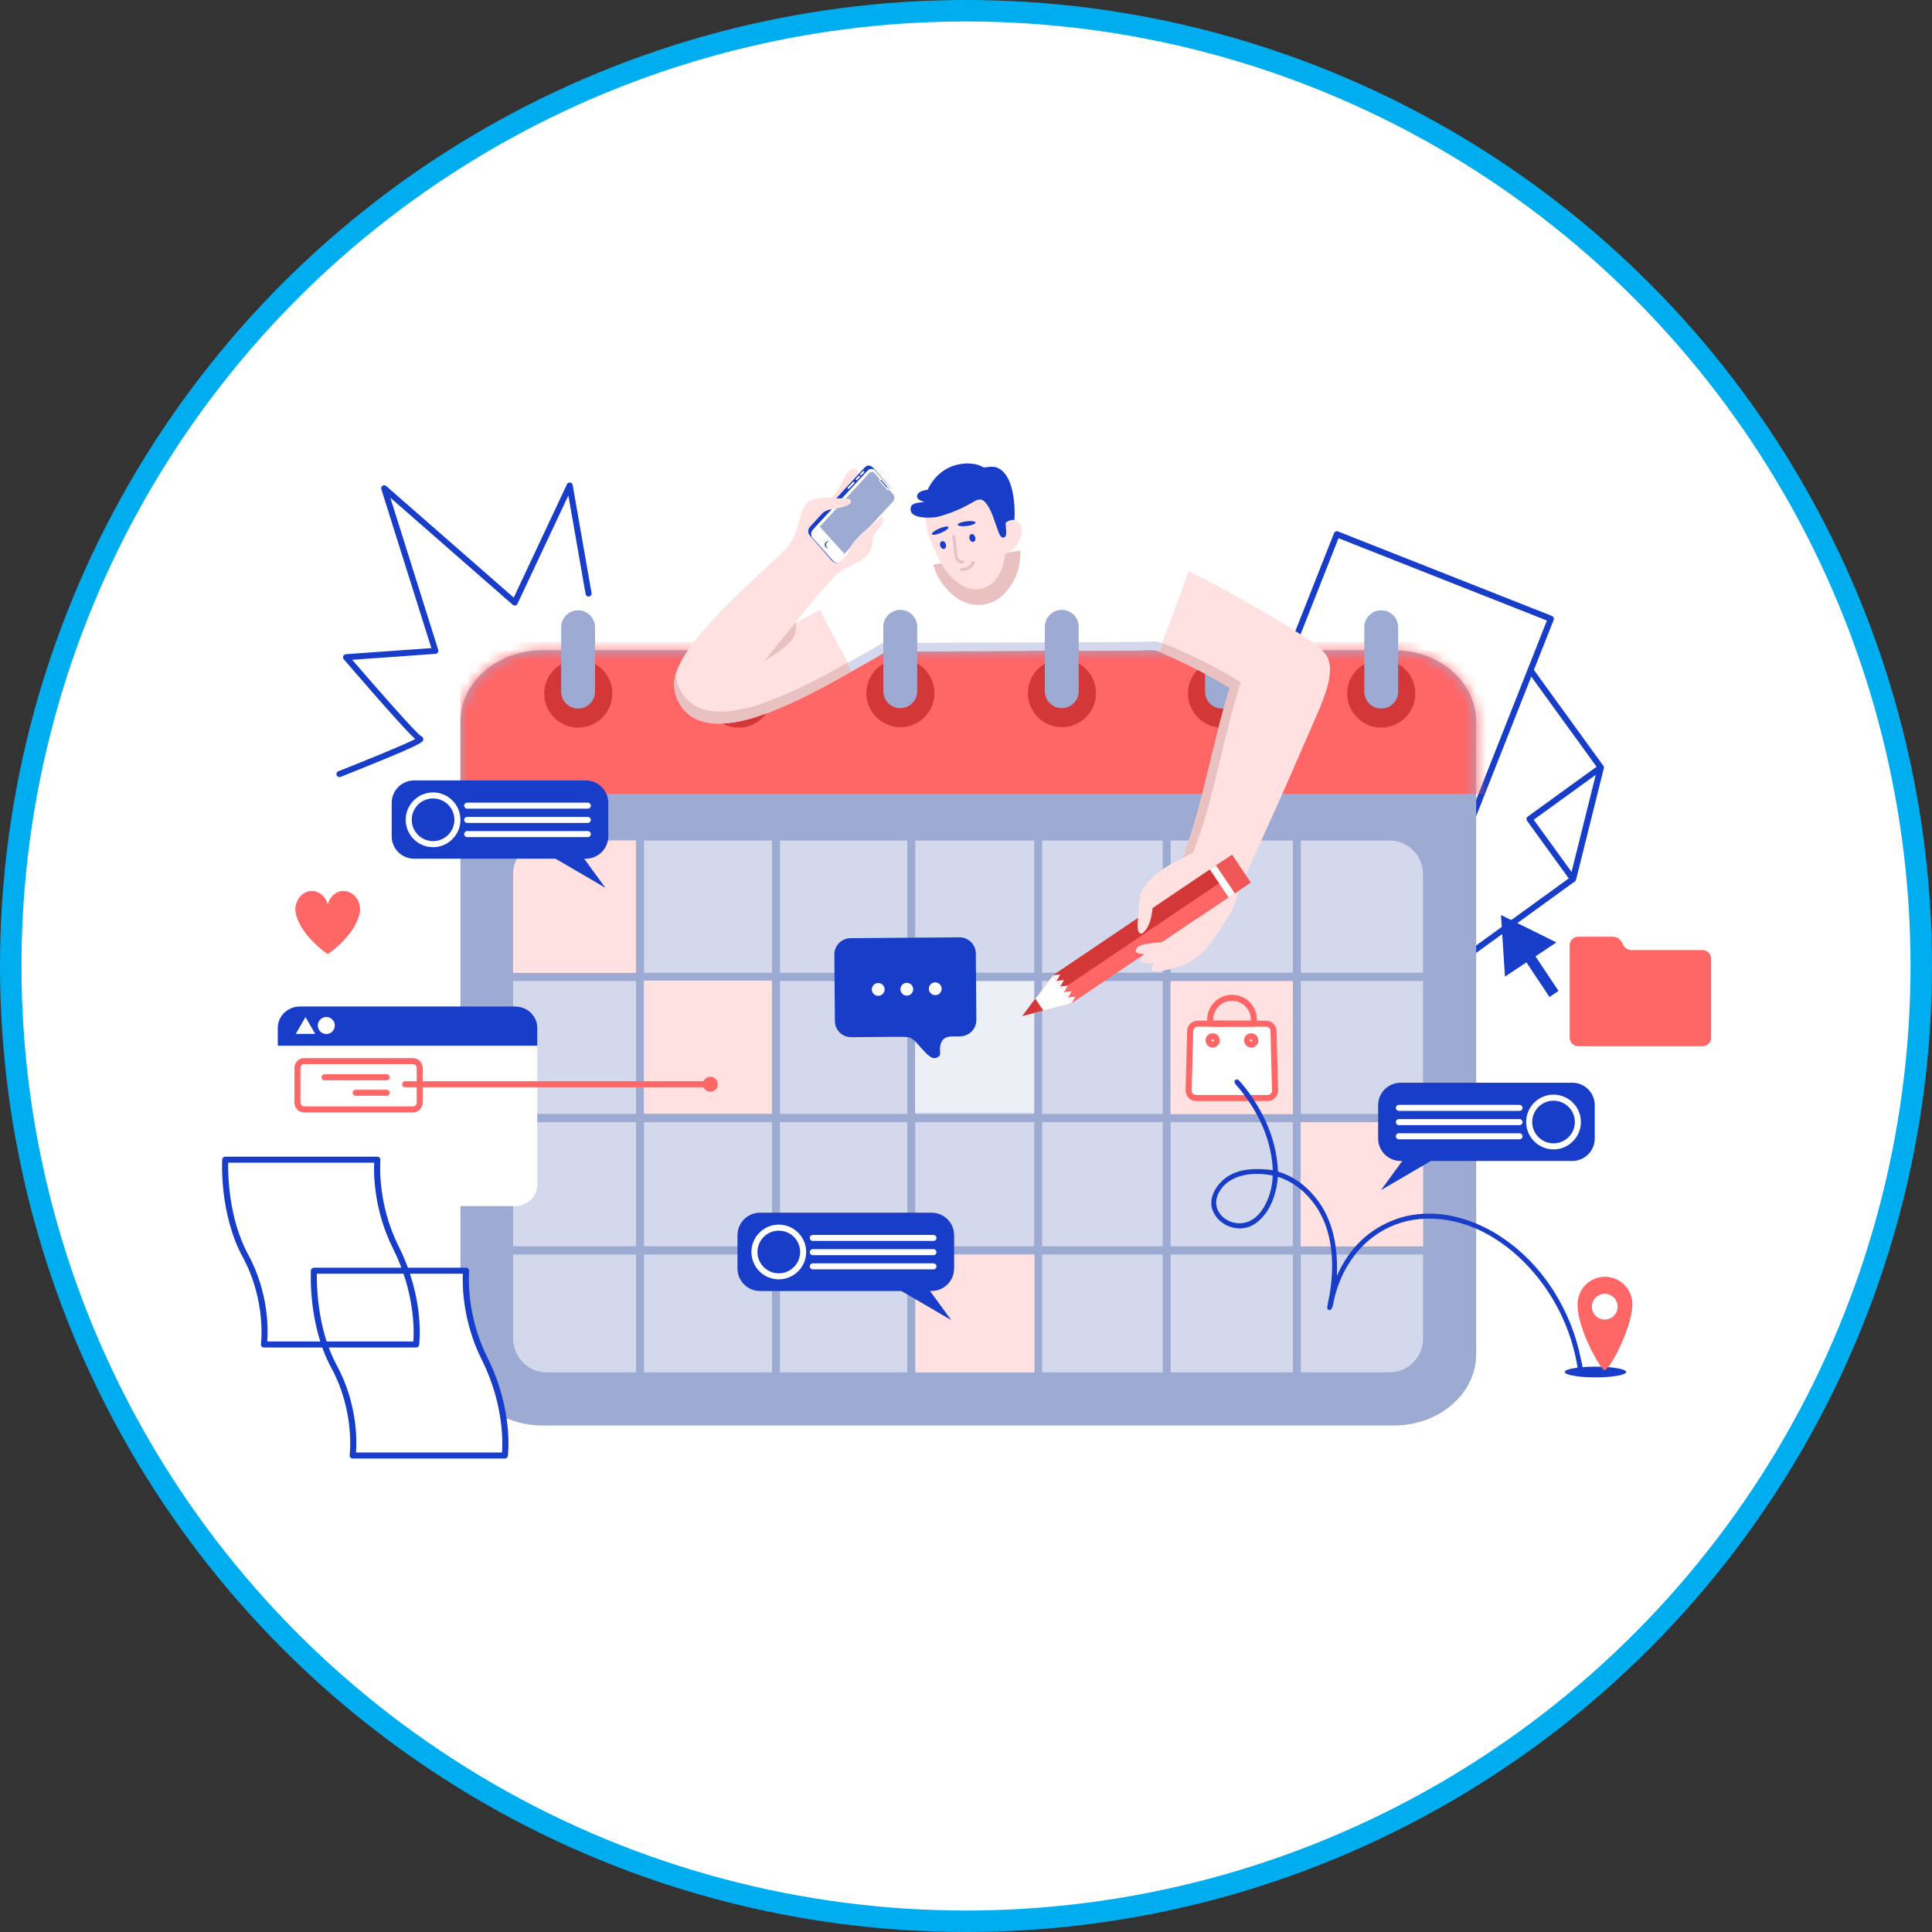 <svg width="180" height="180" viewBox="0 0 180 180" fill="none" xmlns="http://www.w3.org/2000/svg">
<rect x="0" y="0" width="180" height="180" fill="#333333" stroke="none"/>
<g id="Group 48096529">
<circle id="Ellipse 1612" cx="90" cy="90" r="89" fill="white" stroke="#00AEEF" stroke-width="2"/>
<g id="Group 48096528">
<g id="Group">
<g id="Group_2">
<g id="Group_3">
<g id="Group_4">
<g id="Group_5">
<path id="Vector" d="M149.146 71.508L141.054 60.336L119.453 75.983L131.587 92.737L146.559 81.894L149.146 71.508Z" fill="white"/>
<path id="Vector_2" d="M131.59 93.018C131.503 93.018 131.416 92.977 131.362 92.902L119.225 76.147C119.182 76.085 119.164 76.01 119.175 75.937C119.187 75.864 119.228 75.798 119.287 75.755L140.888 60.108C140.949 60.065 141.025 60.047 141.098 60.058C141.17 60.069 141.237 60.11 141.282 60.17L149.375 71.342C149.422 71.41 149.441 71.495 149.42 71.574L146.833 81.96C146.817 82.024 146.778 82.081 146.726 82.119L131.756 92.963C131.706 93 131.649 93.016 131.592 93.016L131.59 93.018ZM119.848 76.044L131.653 92.343L146.313 81.725L148.843 71.567L140.993 60.728L119.848 76.044Z" fill="#173DC9"/>
</g>
<g id="Group_6">
<path id="Vector_3" d="M142.5 76.311L146.544 81.893L149.131 71.508L142.5 76.311Z" fill="white"/>
<path id="Vector_4" d="M146.544 82.173C146.455 82.173 146.371 82.13 146.316 82.057L142.272 76.474C142.229 76.413 142.211 76.338 142.222 76.265C142.233 76.192 142.274 76.126 142.334 76.082L148.965 71.279C149.061 71.211 149.191 71.209 149.286 71.275C149.384 71.341 149.43 71.462 149.403 71.576L146.815 81.961C146.788 82.068 146.704 82.148 146.597 82.169C146.578 82.173 146.56 82.173 146.544 82.173ZM142.895 76.372L146.419 81.236L148.673 72.187L142.895 76.372Z" fill="#173DC9"/>
</g>
</g>
<g id="Group_7">
<g id="Group_8">
<path id="Vector_5" d="M118.889 83.552L132.185 88.804L144.49 57.649L124.549 49.773L116.023 71.365L118.889 83.552Z" fill="white"/>
<path id="Vector_6" d="M132.185 89.089C132.151 89.089 132.115 89.082 132.083 89.068L118.786 83.816C118.7 83.782 118.636 83.709 118.615 83.618L115.75 71.431C115.736 71.377 115.741 71.317 115.761 71.263L124.289 49.671C124.317 49.602 124.371 49.545 124.44 49.516C124.508 49.486 124.585 49.484 124.654 49.511L144.593 57.387C144.661 57.414 144.718 57.469 144.748 57.538C144.778 57.606 144.78 57.684 144.753 57.752L132.448 88.906C132.42 88.975 132.366 89.032 132.297 89.061C132.261 89.077 132.224 89.084 132.185 89.084V89.089ZM119.128 83.349L132.026 88.444L144.123 57.813L124.706 50.145L116.315 71.393L119.128 83.351V83.349Z" fill="#173DC9"/>
</g>
<g id="Group_9">
<path id="Vector_7" d="M122.66 73.999L116.016 71.375L118.883 83.561L122.66 73.999Z" fill="white"/>
<path id="Vector_8" d="M118.888 83.843C118.888 83.843 118.874 83.843 118.868 83.843C118.744 83.834 118.642 83.747 118.615 83.626L115.749 71.44C115.726 71.337 115.761 71.23 115.838 71.162C115.918 71.093 116.027 71.075 116.125 71.114L122.768 73.737C122.836 73.765 122.893 73.82 122.923 73.888C122.952 73.956 122.955 74.034 122.927 74.102L119.15 83.665C119.107 83.772 119.004 83.843 118.888 83.843ZM116.419 71.834L118.956 82.623L122.301 74.157L116.419 71.834Z" fill="#173DC9"/>
</g>
</g>
</g>
<g id="Group_10">
<path id="Vector_9" d="M158.625 88.516H151.984C151.807 88.504 151.458 88.436 151.25 88.071C151.031 87.688 150.881 87.273 150.229 87.273H147.04C146.6 87.273 146.242 87.631 146.242 88.071V96.677C146.242 97.117 146.6 97.474 147.04 97.474H158.625C159.065 97.474 159.422 97.117 159.422 96.677V89.314C159.422 88.874 159.065 88.516 158.625 88.516Z" fill="#FF6666"/>
<path id="Vector_10" d="M145.205 92.323L143.056 89.1L145.002 87.801L142.424 86.524L139.844 85.25L140.028 88.122L140.215 90.992L142.212 89.661L144.362 92.884L145.205 92.323Z" fill="#173DC9"/>
</g>
</g>
<path id="Vector_11" d="M31.626 72.399C31.514 72.399 31.407 72.331 31.363 72.221C31.306 72.078 31.377 71.913 31.523 71.856C33.907 70.919 37.644 69.401 38.681 68.856C38.273 68.483 37.381 67.553 35.291 65.177C33.645 63.31 32.041 61.434 32.025 61.416C31.956 61.336 31.938 61.222 31.979 61.124C32.02 61.026 32.113 60.96 32.218 60.951L40.188 60.381L35.528 45.58C35.489 45.459 35.537 45.329 35.642 45.261C35.747 45.193 35.886 45.202 35.982 45.284L47.863 55.676L52.823 45.115C52.876 45.003 52.992 44.94 53.115 44.956C53.236 44.971 53.334 45.065 53.354 45.186L55.114 55.25C55.141 55.403 55.039 55.549 54.886 55.576C54.733 55.603 54.587 55.501 54.56 55.348L52.953 46.161L48.212 56.255C48.173 56.335 48.1 56.392 48.016 56.41C47.929 56.428 47.84 56.406 47.772 56.346L36.367 46.369L40.83 60.552C40.855 60.634 40.844 60.723 40.794 60.794C40.746 60.864 40.666 60.91 40.582 60.917L32.816 61.471C35.198 64.243 38.756 68.293 39.23 68.583C39.349 68.624 39.426 68.727 39.433 68.85C39.447 69.112 39.453 69.23 35.503 70.86C33.638 71.628 31.749 72.372 31.73 72.378C31.696 72.392 31.662 72.399 31.628 72.399H31.626Z" fill="#173DC9"/>
</g>
<g id="Group_11">
<g id="Group_12">
<g id="Group_13">
<path id="Vector_12" d="M129.877 132.81H50.555C46.327 132.81 42.898 129.833 42.898 126.16V67.228C42.898 63.555 46.327 60.578 50.555 60.578H129.877C134.105 60.578 137.533 63.555 137.533 67.228V126.16C137.533 129.833 134.105 132.81 129.877 132.81Z" fill="#9DAAD1"/>
<g id="Group_14">
<g id="Clip path group">
<mask id="mask0_3631_21509" style="mask-type:luminance" maskUnits="userSpaceOnUse" x="42" y="60" width="96" height="73">
<g id="clippath">
<path id="Vector_13" d="M129.869 132.825H50.548C46.319 132.825 42.891 129.848 42.891 126.176V67.243C42.891 63.571 46.319 60.594 50.548 60.594H129.869C134.097 60.594 137.526 63.571 137.526 67.243V126.176C137.526 129.848 134.097 132.825 129.869 132.825Z" fill="white"/>
</g>
</mask>
<g mask="url(#mask0_3631_21509)">
<g id="Group_15">
<path id="Vector_14" d="M138.643 59.812H42.891V73.955H138.643V59.812Z" fill="#FF6666"/>
</g>
</g>
</g>
<g id="Group_16">
<g id="Group_17">
<path id="Vector_15" d="M71.987 64.618C71.987 66.369 70.567 67.789 68.814 67.789C67.061 67.789 65.641 66.369 65.641 64.618C65.641 62.868 67.061 61.445 68.814 61.445C70.567 61.445 71.987 62.865 71.987 64.618Z" fill="#D33737"/>
<path id="Vector_16" d="M68.812 66.016C67.943 66.016 67.234 65.305 67.234 64.437V58.437C67.234 57.568 67.946 56.859 68.812 56.859C69.678 56.859 70.391 57.571 70.391 58.437V64.437C70.391 65.305 69.68 66.016 68.812 66.016Z" fill="#9DAAD1"/>
</g>
<g id="Group_18">
<path id="Vector_17" d="M117.026 64.618C117.026 66.369 115.606 67.789 113.853 67.789C112.1 67.789 110.68 66.369 110.68 64.618C110.68 62.868 112.1 61.445 113.853 61.445C115.606 61.445 117.026 62.865 117.026 64.618Z" fill="#D33737"/>
<path id="Vector_18" d="M113.851 66.016C112.982 66.016 112.273 65.305 112.273 64.437V58.437C112.273 57.568 112.985 56.859 113.851 56.859C114.717 56.859 115.428 57.571 115.428 58.437V64.437C115.428 65.305 114.719 66.016 113.851 66.016Z" fill="#9DAAD1"/>
</g>
<g id="Group_19">
<path id="Vector_19" d="M131.862 64.618C131.862 66.369 130.442 67.789 128.689 67.789C126.936 67.789 125.516 66.369 125.516 64.618C125.516 62.868 126.936 61.445 128.689 61.445C130.442 61.445 131.862 62.865 131.862 64.618Z" fill="#D33737"/>
<path id="Vector_20" d="M128.687 66.016C127.818 66.016 127.109 65.305 127.109 64.437V58.437C127.109 57.568 127.818 56.859 128.687 56.859C129.555 56.859 130.264 57.571 130.264 58.437V64.437C130.264 65.305 129.555 66.016 128.687 66.016Z" fill="#9DAAD1"/>
</g>
<g id="Group_20">
<path id="Vector_21" d="M57.047 64.618C57.047 66.369 55.627 67.789 53.876 67.789C52.126 67.789 50.703 66.369 50.703 64.618C50.703 62.868 52.123 61.445 53.876 61.445C55.629 61.445 57.047 62.865 57.047 64.618Z" fill="#D33737"/>
<path id="Vector_22" d="M53.861 66.016C52.992 66.016 52.281 65.305 52.281 64.437V58.437C52.281 57.568 52.992 56.859 53.861 56.859C54.73 56.859 55.438 57.571 55.438 58.437V64.437C55.438 65.305 54.727 66.016 53.861 66.016Z" fill="#9DAAD1"/>
</g>
</g>
</g>
<g id="Group_21">
<g id="Group_22">
<path id="Vector_23" d="M50.944 78.305H129.444C131.177 78.305 132.581 79.711 132.581 81.441V124.723C132.581 126.455 131.174 127.86 129.444 127.86H50.944C49.211 127.86 47.805 126.453 47.805 124.721V81.444C47.805 79.711 49.211 78.305 50.944 78.305Z" fill="#D3D8ED"/>
<g id="Group_23">
<path id="Vector_24" d="M59.999 77.875H59.258V129.411H59.999V77.875Z" fill="#9DAAD1"/>
<path id="Vector_25" d="M85.272 77.875H84.531V129.411H85.272V77.875Z" fill="#9DAAD1"/>
<path id="Vector_26" d="M97.092 77.875H96.352V129.411H97.092V77.875Z" fill="#9DAAD1"/>
<path id="Vector_27" d="M109.069 77.875H108.328V129.411H109.069V77.875Z" fill="#9DAAD1"/>
<path id="Vector_28" d="M121.194 77.875H120.453V129.411H121.194V77.875Z" fill="#9DAAD1"/>
<path id="Vector_29" d="M72.663 77.875H71.922V129.411H72.663V77.875Z" fill="#9DAAD1"/>
</g>
<g id="Group_24">
<path id="Vector_30" d="M133.887 77.43H47.805V78.203H133.887V77.43Z" fill="#9DAAD1"/>
<path id="Vector_31" d="M133.887 103.781H47.805V104.554H133.887V103.781Z" fill="#9DAAD1"/>
<path id="Vector_32" d="M133.887 116.109H47.805V116.882H133.887V116.109Z" fill="#9DAAD1"/>
<path id="Vector_33" d="M133.887 128.602H47.805V129.374H133.887V128.602Z" fill="#9DAAD1"/>
<path id="Vector_34" d="M133.887 90.625H47.805V91.398H133.887V90.625Z" fill="#9DAAD1"/>
</g>
</g>
<g id="Group_25">
<path id="Vector_35" d="M59.248 78.312H50.941C49.209 78.312 47.805 79.717 47.805 81.449V90.64H59.25V78.312H59.248Z" fill="#FFE1E1"/>
<path id="Vector_36" d="M120.449 91.422H109.062V103.795H120.449V91.422Z" fill="#FFE1E1"/>
<path id="Vector_37" d="M71.912 91.359H59.992V103.733H71.912V91.359Z" fill="#FFE1E1"/>
<path id="Vector_38" d="M96.38 116.883H85.297V127.863H96.38V116.883Z" fill="#FFE1E1"/>
<path id="Vector_39" d="M132.574 104.562H121.188V116.12H132.574V104.562Z" fill="#FFE1E1"/>
<path id="Vector_40" d="M96.349 91.422H85.266V103.663H96.349V91.422Z" fill="#EDEFF7"/>
</g>
</g>
</g>
<g id="Group_26">
<g id="Group_27">
<g id="Group_28">
<g id="Group_29">
<path id="Vector_41" d="M107.594 51.896C105.522 51.159 103.172 50.555 100.4 50.713C97.869 50.856 95.378 51.23 92.971 51.693C91.783 51.921 90.575 52.153 89.358 52.301C88.12 52.452 86.868 52.575 85.676 52.842C83.415 53.348 81.477 54.262 79.597 55.206C78.521 55.746 77.456 56.282 76.398 56.826L79.353 62.537C80.198 62.058 80.882 61.675 81.726 61.185C82.027 61.009 82.375 60.74 82.638 60.679C82.797 60.64 83.061 60.679 83.278 60.679C86.406 60.679 89.162 60.645 91.956 60.645C95.371 60.645 98.068 60.61 101.446 60.61C102.798 60.61 104.373 60.576 106.005 60.576C106.573 60.576 107.177 60.501 107.626 60.576C107.744 60.597 107.879 60.647 108.018 60.706L110.749 53.222C109.741 52.739 108.711 52.295 107.592 51.898L107.594 51.896Z" fill="white"/>
<path id="Vector_42" d="M108.266 59.931C108.123 59.869 107.986 59.819 107.865 59.801C107.405 59.726 106.789 59.801 106.208 59.801C104.539 59.801 102.93 59.835 101.546 59.835C98.091 59.835 95.335 59.869 91.842 59.869C88.984 59.869 86.166 59.903 82.968 59.903C82.747 59.903 82.476 59.865 82.312 59.903C82.043 59.967 81.687 60.236 81.379 60.41C80.518 60.9 79.816 61.282 78.951 61.761L78.922 61.706L79.35 62.536C80.196 62.058 80.88 61.675 81.723 61.184C82.024 61.009 82.373 60.74 82.635 60.678C82.795 60.64 83.059 60.678 83.276 60.678C86.403 60.678 89.159 60.644 91.954 60.644C95.369 60.644 98.065 60.61 101.444 60.61C102.795 60.61 104.371 60.576 106.003 60.576C106.57 60.576 107.174 60.501 107.624 60.576C107.742 60.596 107.877 60.647 108.016 60.706L109.924 55.477L108.262 59.931H108.266Z" fill="#D3D8ED"/>
</g>
<g id="Group_30">
<path id="Vector_43" fill-rule="evenodd" clip-rule="evenodd" d="M95.041 51.29C95.071 51.284 95.073 51.304 95.075 51.325C95.087 52.797 94.681 53.869 94.029 54.769C93.427 55.599 92.502 56.355 91.159 56.355C89.96 56.355 89.087 55.77 88.424 55.106C87.733 54.416 87.236 53.609 86.938 52.608C89.593 52.122 92.358 51.746 95.043 51.29H95.041Z" fill="#EAC1C1"/>
<path id="Vector_44" fill-rule="evenodd" clip-rule="evenodd" d="M94.262 48.421C94.793 48.398 95.115 48.763 95.174 49.233C95.311 50.297 94.431 51.423 93.654 51.596C93.512 52.791 93.173 53.689 92.505 54.298C92.051 54.713 91.224 55.045 90.378 54.838C89.573 54.642 88.823 54.015 88.283 53.352C87.768 52.718 87.36 51.893 87 51.088C86.635 50.274 86.3 49.299 86.188 48.319C86.07 47.272 86.149 46.171 86.694 45.414C87.057 44.908 87.663 44.416 88.215 44.097C88.8 43.757 89.626 43.436 90.51 43.388C91.707 43.322 92.648 43.908 93.314 44.637C94.171 45.578 94.57 46.882 94.26 48.419L94.262 48.421Z" fill="#FFE1E1"/>
<path id="Vector_45" fill-rule="evenodd" clip-rule="evenodd" d="M94.514 48.446C94.156 48.4 93.858 48.549 93.689 48.729C93.694 49.178 93.901 50.017 93.52 50.081C93.16 50.14 93.039 49.552 92.912 49.237C92.609 48.48 92.501 47.883 92.068 47.176C91.911 46.921 91.66 46.538 91.291 46.536C90.981 46.533 90.507 46.869 90.245 47.008C89.508 47.397 89.094 47.593 88.125 47.926C87.502 48.141 87.001 48.261 86.18 48.218C85.141 48.163 84.794 47.821 84.84 47.345C84.888 46.841 85.574 46.834 86.144 46.764C85.768 46.679 85.344 46.483 85.46 46.123C85.562 45.8 86.021 45.69 86.429 45.624C87.01 44.395 88.129 43.326 89.839 43.192C90.5 43.139 91.2 43.258 91.662 43.563C92.096 43.486 92.542 43.44 92.877 43.563C94.241 44.062 94.617 46.474 94.514 48.448V48.446Z" fill="#173DC9"/>
<g id="Group_31">
<g id="Group_32">
<path id="Vector_46" fill-rule="evenodd" clip-rule="evenodd" d="M86.825 49.768C86.873 49.88 87.256 49.823 87.68 49.641C88.106 49.461 88.411 49.224 88.366 49.112C88.318 49 87.935 49.057 87.511 49.239C87.085 49.42 86.779 49.657 86.825 49.768Z" fill="#173DC9"/>
<path id="Vector_47" fill-rule="evenodd" clip-rule="evenodd" d="M87.599 50.857C87.658 51.056 87.823 51.181 87.966 51.14C88.112 51.097 88.183 50.903 88.123 50.705C88.066 50.506 87.9 50.381 87.756 50.422C87.611 50.465 87.54 50.659 87.599 50.857Z" fill="#173DC9"/>
</g>
<g id="Group_33">
<path id="Vector_48" fill-rule="evenodd" clip-rule="evenodd" d="M89.227 48.889C89.243 49.008 89.626 49.06 90.084 49.003C90.542 48.946 90.902 48.803 90.888 48.684C90.875 48.565 90.489 48.513 90.031 48.57C89.573 48.627 89.213 48.771 89.229 48.889" fill="#173DC9"/>
<path id="Vector_49" fill-rule="evenodd" clip-rule="evenodd" d="M90.332 50.201C90.389 50.399 90.556 50.527 90.699 50.484C90.845 50.44 90.913 50.247 90.856 50.048C90.797 49.85 90.633 49.725 90.49 49.766C90.346 49.809 90.275 50.003 90.332 50.201Z" fill="#173DC9"/>
</g>
<g id="Group_34">
<path id="Vector_50" d="M89.75 52.476C89.75 52.476 89.734 52.481 89.725 52.481C89.504 52.504 89.335 52.463 89.203 52.353C88.939 52.135 88.905 51.699 88.861 51.15C88.834 50.799 88.802 50.402 88.706 49.998C88.69 49.923 88.736 49.848 88.809 49.832C88.884 49.814 88.959 49.859 88.975 49.935C89.076 50.359 89.108 50.767 89.137 51.127C89.174 51.592 89.206 51.995 89.379 52.139C89.449 52.198 89.554 52.219 89.696 52.205C89.771 52.198 89.839 52.253 89.848 52.328C89.855 52.397 89.812 52.458 89.75 52.476Z" fill="#EAC1C1"/>
<path id="Vector_51" d="M90.064 53.136C89.932 53.175 89.777 53.2 89.594 53.203C89.517 53.203 89.453 53.143 89.453 53.066C89.453 52.988 89.515 52.925 89.59 52.925C90.404 52.908 90.52 52.398 90.525 52.377C90.54 52.302 90.613 52.254 90.686 52.268C90.762 52.284 90.809 52.355 90.796 52.43C90.791 52.455 90.689 52.952 90.064 53.134" fill="#EAC1C1"/>
</g>
</g>
</g>
</g>
<g id="Group_35">
<g id="Group_36">
<path id="Vector_52" fill-rule="evenodd" clip-rule="evenodd" d="M77.385 46.639C77.444 46.366 77.686 46.17 77.857 45.93C78.165 45.502 78.422 44.987 78.7 44.478C78.874 44.161 79.118 43.699 79.478 43.667C80.166 43.608 79.993 44.519 79.815 45.019C79.635 45.527 79.382 45.98 79.072 46.437C78.938 46.633 78.716 46.97 78.566 47.011C78.183 47.111 77.57 46.817 77.383 46.639H77.385Z" fill="#FFE1E1"/>
<path id="Vector_53" d="M74.036 58.081C75.046 56.855 76.017 55.526 77.143 54.4C77.537 54.005 77.865 53.527 78.291 53.251C79.215 52.656 80.437 52.348 80.993 51.427C81.291 50.93 81.253 50.529 81.399 49.941C81.549 49.339 82.463 48.879 82.142 48.083C81.955 48.065 81.848 48.238 81.736 48.355C80.945 49.171 80.247 50.048 79.472 50.853C78.599 50.128 77.619 49.51 76.737 48.792C76.842 48.459 76.833 48.01 76.974 47.712C77.311 47.518 77.779 47.425 78.223 47.306C78.636 47.197 79.213 47.108 79.304 46.697C79.119 46.476 78.718 46.451 78.358 46.426C77.428 46.362 76.208 46.328 75.588 46.629C74.856 46.984 74.704 47.707 74.473 48.487C74.337 48.95 74.207 49.417 74.033 49.839C73.664 50.739 73.14 51.231 72.481 51.865C71.879 52.442 71.252 53.012 70.623 53.588C68.749 55.305 66.951 57.087 65.287 59.025C64.772 59.624 64.24 60.297 63.766 61.086C63.299 61.865 62.818 62.752 62.82 63.753C62.823 65.084 63.591 66.169 64.407 66.725C66.415 68.088 69.668 67.126 71.601 66.388C74.357 65.332 76.662 64.072 79.064 62.706C79.165 62.65 79.263 62.595 79.358 62.54L76.404 56.83C75.609 57.238 74.817 57.653 74.031 58.081H74.036Z" fill="#FFE1E1"/>
<g id="Group_37">
<g id="Group_38">
<path id="Vector_54" fill-rule="evenodd" clip-rule="evenodd" d="M83.094 45.59C83.021 45.538 82.955 45.458 82.885 45.378C82.442 44.886 81.996 44.387 81.547 43.888C81.512 43.849 81.483 43.805 81.446 43.773C81.389 43.726 81.282 43.682 81.182 43.689C81.031 43.698 80.904 43.78 80.824 43.869C80.261 44.483 79.686 45.093 79.13 45.7C78.485 46.402 77.847 47.081 77.193 47.785C76.869 48.134 76.552 48.485 76.226 48.832C76.069 49.001 75.898 49.169 75.747 49.358C75.604 49.536 75.522 49.819 75.713 50.079C75.747 50.127 75.793 50.168 75.834 50.215C76.386 50.854 76.958 51.481 77.519 52.117C77.557 52.16 77.596 52.21 77.637 52.249C77.724 52.324 77.847 52.395 77.984 52.406C78.034 52.411 78.177 52.342 78.228 52.331C78.198 52.388 78.016 52.445 77.947 52.447C77.753 52.454 77.617 52.358 77.51 52.24C77.188 51.886 76.853 51.487 76.545 51.139C76.222 50.769 75.914 50.416 75.581 50.038C75.476 49.917 75.344 49.794 75.308 49.605C75.269 49.404 75.342 49.242 75.44 49.114C75.54 48.987 75.656 48.871 75.757 48.759C76.399 48.05 77.072 47.341 77.706 46.65C78.36 45.939 79.003 45.246 79.652 44.537C79.924 44.241 80.192 43.954 80.466 43.66C80.566 43.552 80.68 43.397 80.888 43.377C80.986 43.368 81.063 43.393 81.141 43.429C81.28 43.493 81.387 43.63 81.496 43.751C82.041 44.35 82.556 44.966 83.099 45.59H83.094Z" fill="#173DC9"/>
<g id="Group_39">
<path id="Vector_55" d="M78.97 45.483C78.966 45.458 78.972 45.433 78.991 45.413L79.465 44.916C79.497 44.884 79.547 44.882 79.579 44.913C79.611 44.945 79.613 44.995 79.581 45.03L79.107 45.527C79.075 45.559 79.025 45.561 78.993 45.529C78.979 45.517 78.972 45.502 78.97 45.483Z" fill="white"/>
<path id="Vector_56" d="M79.729 44.672C79.724 44.647 79.731 44.622 79.749 44.602L79.986 44.353C80.018 44.321 80.069 44.319 80.1 44.351C80.132 44.383 80.135 44.433 80.103 44.467L79.866 44.716C79.834 44.748 79.784 44.75 79.752 44.718C79.738 44.704 79.731 44.691 79.727 44.672H79.729Z" fill="white"/>
<path id="Vector_57" d="M80.13 44.219C80.125 44.194 80.132 44.169 80.15 44.149L80.387 43.9C80.419 43.868 80.469 43.866 80.501 43.898C80.533 43.93 80.535 43.98 80.503 44.012L80.266 44.26C80.234 44.292 80.184 44.294 80.15 44.263C80.136 44.249 80.13 44.235 80.125 44.217L80.13 44.219Z" fill="white"/>
</g>
</g>
<g id="Group_40">
<path id="Vector_58" fill-rule="evenodd" clip-rule="evenodd" d="M83.522 46.218C83.554 46.341 83.554 46.486 83.522 46.598C83.492 46.71 83.438 46.787 83.367 46.865C82.373 47.938 81.391 48.996 80.394 50.061C79.756 50.742 79.125 51.431 78.482 52.117C78.409 52.194 78.345 52.281 78.263 52.338C78.158 52.411 78.026 52.443 77.91 52.425C77.686 52.391 77.568 52.197 77.426 52.039C76.939 51.492 76.455 50.941 75.954 50.385C75.885 50.307 75.815 50.23 75.74 50.15C75.664 50.068 75.6 49.972 75.58 49.844C75.534 49.587 75.655 49.436 75.822 49.261C76.955 48.055 78.076 46.828 79.214 45.607C79.727 45.055 80.276 44.46 80.8 43.892C80.837 43.854 80.873 43.815 80.914 43.785C81.06 43.68 81.277 43.68 81.406 43.76C81.468 43.797 81.518 43.86 81.571 43.917C82.143 44.551 82.692 45.162 83.262 45.803C83.365 45.919 83.488 46.047 83.522 46.213C83.522 46.215 83.522 46.22 83.522 46.222V46.218Z" fill="white"/>
<g id="Group_41">
<path id="Vector_59" d="M82.024 44.748C82.022 44.734 82.024 44.718 82.038 44.707C82.056 44.691 82.084 44.691 82.102 44.711L82.669 45.345C82.685 45.363 82.685 45.391 82.665 45.409C82.647 45.425 82.619 45.422 82.601 45.404L82.036 44.771C82.036 44.771 82.026 44.757 82.024 44.748Z" fill="#173DC9"/>
<path id="Vector_60" d="M82.743 45.524C82.718 45.529 82.693 45.513 82.688 45.485C82.684 45.46 82.7 45.435 82.727 45.431C82.752 45.426 82.777 45.442 82.782 45.469C82.786 45.494 82.77 45.519 82.743 45.524Z" fill="#173DC9"/>
</g>
<path id="Vector_61" d="M79.176 51.056C79.287 50.933 79.399 50.817 79.513 50.699C79.978 50.208 80.4 49.737 80.851 49.262C81.079 49.021 81.296 48.777 81.514 48.542C81.954 48.068 82.403 47.582 82.846 47.106C82.9 47.049 82.953 46.985 83.012 46.926C83.067 46.869 83.128 46.814 83.183 46.748C83.288 46.623 83.361 46.44 83.306 46.24C83.306 46.237 83.306 46.233 83.306 46.231C83.281 46.11 83.201 46.035 83.137 45.962C83.062 45.875 83.005 45.809 82.928 45.72C82.894 45.681 82.85 45.62 82.811 45.613C82.77 45.608 82.727 45.647 82.668 45.633C82.634 45.624 82.599 45.581 82.565 45.54C82.369 45.316 82.187 45.118 81.995 44.899C81.961 44.858 81.916 44.817 81.909 44.779C81.895 44.71 81.961 44.674 81.945 44.614C81.941 44.596 81.904 44.562 81.881 44.535C81.811 44.453 81.74 44.375 81.678 44.302C81.581 44.191 81.494 44.074 81.389 44.013C81.296 43.958 81.154 43.949 81.045 44.017C80.988 44.054 80.924 44.133 80.869 44.195C80.705 44.375 80.509 44.592 80.365 44.751C80.133 45.004 79.9 45.244 79.679 45.485C79.235 45.968 78.788 46.463 78.323 46.96C77.694 47.635 77.015 48.369 76.367 49.075L78.665 51.615C78.841 51.426 79.011 51.241 79.18 51.056H79.176Z" fill="#9DAAD1"/>
<g id="Group_42">
<path id="Vector_62" d="M78.181 52.127C78.238 52.084 78.295 52.018 78.354 51.954C78.409 51.895 78.466 51.831 78.521 51.772C78.571 51.717 78.621 51.664 78.669 51.61L76.371 49.07C76.284 49.164 76.2 49.257 76.116 49.348C76.061 49.408 76.002 49.469 75.947 49.535C75.847 49.656 75.794 49.873 75.908 50.064C75.936 50.11 75.979 50.146 76.018 50.192C76.503 50.743 77.005 51.3 77.481 51.849C77.559 51.938 77.627 52.034 77.709 52.102C77.821 52.198 78.031 52.239 78.183 52.125L78.181 52.127Z" fill="white"/>
<path id="Vector_63" d="M76.958 50.824C76.926 50.646 77.045 50.48 77.221 50.448C77.234 50.448 77.246 50.446 77.259 50.444C77.211 50.43 77.161 50.425 77.111 50.434C76.936 50.466 76.817 50.633 76.849 50.811C76.879 50.975 77.025 51.086 77.186 51.077C77.072 51.043 76.981 50.947 76.961 50.824H76.958Z" fill="#173DC9"/>
</g>
</g>
</g>
</g>
<g id="Group_43">
<g id="Group_44">
<path id="Vector_64" d="M64.545 65.609C63.745 65.067 62.998 64.014 62.961 62.723C62.858 63.056 62.797 63.403 62.797 63.763C62.799 65.094 63.567 66.179 64.383 66.735C66.392 68.099 69.645 67.136 71.578 66.398C74.334 65.343 76.638 64.082 79.041 62.717C79.141 62.66 79.239 62.605 79.335 62.55L78.92 61.75C76.615 63.054 74.386 64.26 71.737 65.272C69.804 66.01 66.554 66.972 64.543 65.609H64.545Z" fill="#EAC1C1"/>
<path id="Vector_65" fill-rule="evenodd" clip-rule="evenodd" d="M74.104 58.009C74.134 58.002 74.136 58.023 74.138 58.043C74.284 58.8 73.986 59.418 73.598 59.833C72.967 60.51 71.955 61.128 71.234 61.588C72.153 60.355 73.151 59.206 74.104 58.009Z" fill="#EAC1C1"/>
</g>
<g id="Group_45">
<path id="Vector_66" d="M78.337 46.434C77.407 46.37 76.187 46.336 75.567 46.637C75.1 46.862 74.867 47.241 74.703 47.685C74.767 47.692 74.831 47.699 74.895 47.706C75.474 47.772 75.895 47.868 76.449 47.993C76.832 47.423 77.755 47.428 78.2 47.312C78.612 47.202 79.29 47.081 79.28 46.703C79.274 46.388 78.695 46.457 78.334 46.432L78.337 46.434Z" fill="#FFE1E1"/>
<path id="Vector_67" d="M82.214 48.147C82.184 48.054 81.863 48.428 81.427 48.763C80.504 49.479 79.016 50.673 79.016 51.715C79.114 51.765 79.212 51.815 79.307 51.868C79.563 52.004 79.814 52.143 80.062 52.285C80.429 52.057 80.753 51.79 80.972 51.428C81.27 50.931 81.231 50.529 81.377 49.941C81.528 49.34 82.478 48.961 82.212 48.147H82.214Z" fill="#FFE1E1"/>
</g>
</g>
</g>
<g id="Group_46">
<g id="Group_47">
<g id="Group_48">
<path id="Vector_68" fill-rule="evenodd" clip-rule="evenodd" d="M114.912 84.182C115.17 84.522 112.665 88.26 111.814 88.942C111.017 89.582 110.294 89.963 108.992 90.291C108.493 90.417 107.479 90.674 107.331 90.335C107.185 89.999 107.695 89.534 107.864 89.448C108.199 89.275 108.582 89.261 108.851 89.186C110.26 88.784 111.388 87.677 112.318 86.765C112.708 86.384 114.58 83.742 114.912 84.182Z" fill="#FFE1E1"/>
<path id="Vector_69" fill-rule="evenodd" clip-rule="evenodd" d="M114.626 84.872C114.822 85.25 111.876 88.353 110.924 88.879C110.028 89.374 109.25 89.625 107.912 89.725C107.397 89.764 106.355 89.841 106.267 89.484C106.18 89.128 106.763 88.759 106.944 88.702C107.304 88.588 107.684 88.64 107.963 88.613C109.419 88.46 110.721 87.559 111.794 86.821C112.243 86.513 114.375 84.38 114.628 84.87L114.626 84.872Z" fill="#FFE1E1"/>
</g>
<path id="Vector_70" d="M123.629 61.153C123.217 60.425 122.175 59.751 121.366 59.229C118.762 57.544 116.05 56.012 113.362 54.569C112.478 54.093 111.618 53.646 110.745 53.227L108.014 60.71C108.188 60.785 108.37 60.879 108.534 60.952C110.697 61.912 112.726 62.947 114.579 64.093C112.934 69.213 112.076 75.121 110.155 79.966C109.366 80.365 108.648 80.711 107.891 81.317C107.285 81.803 106.494 82.564 106.27 83.31C106.118 83.82 106.097 84.493 106.033 85.202C105.995 85.648 105.808 86.932 106.236 86.991C106.43 87.018 106.576 86.82 106.708 86.654C107.112 86.148 107.296 85.534 107.349 84.796C108.397 83.964 109.56 83.248 110.693 82.5C111.265 83.403 111.835 84.048 112.384 84.971C111.37 85.596 110.317 86.485 109.241 87.16C108.892 87.379 108.498 87.768 108.16 87.835C107.937 87.878 107.666 87.848 107.417 87.869C107.173 87.889 106.943 87.917 106.708 87.969C106.321 88.056 105.609 88.158 105.796 88.678C105.881 88.913 108.413 89.25 109.275 89.118C109.783 89.038 110.148 88.817 110.558 88.578C111.228 88.186 111.812 87.771 112.416 87.363C112.728 87.151 113.068 86.941 113.328 86.722C113.864 86.269 114.272 85.676 114.611 85.101C114.885 84.639 115.104 84.108 115.254 83.581C115.395 83.082 115.514 82.731 115.694 82.332C116.38 80.795 117.119 79.17 117.789 77.704C119.428 74.116 120.896 70.731 122.483 67.066C122.836 66.252 123.244 65.333 123.563 64.33C123.878 63.339 124.122 62.021 123.631 61.155L123.629 61.153Z" fill="#FFE1E1"/>
</g>
<path id="Vector_71" d="M115.594 63.558C113.741 62.411 111.712 61.376 109.548 60.416C109.46 60.378 108.867 60.143 108.311 59.922L108.023 60.708C108.197 60.783 108.379 60.877 108.543 60.95C110.706 61.91 112.735 62.944 114.589 64.091C112.945 69.206 112.088 75.108 110.168 79.95C110.494 79.77 110.825 79.606 111.167 79.432C113.089 74.588 113.946 68.68 115.592 63.56L115.594 63.558Z" fill="#EAC1C1"/>
<g id="Group_49">
<g id="Group_50">
<path id="Vector_72" d="M95.242 94.67L99.849 93.462L115.669 82.8L113.925 80.211L98.105 90.872L95.242 94.67Z" fill="#FF6666"/>
<path id="Vector_73" d="M99.849 93.465L98.103 90.875L95.242 94.673L99.849 93.465Z" fill="white"/>
<path id="Vector_74" d="M114.788 79.625L113.062 80.789L114.814 83.386L116.539 82.222L114.788 79.625Z" fill="#F05757"/>
<path id="Vector_75" d="M113.293 80.628L112.719 81.016L114.47 83.612L115.045 83.225L113.293 80.628Z" fill="white"/>
<path id="Vector_76" d="M97.203 94.151L96.453 93.039L95.242 94.667L97.203 94.151Z" fill="#D33737"/>
<path id="Vector_77" d="M112.712 81.013L98.102 90.867L98.966 92.148L113.576 82.294L112.712 81.013Z" fill="#D33737"/>
<path id="Vector_78" d="M99.673 93.196L99.847 93.453L100.184 92.852L99.5 92.938L99.673 93.196Z" fill="white"/>
<path id="Vector_79" d="M99.329 92.694L99.503 92.951L99.84 92.352L99.156 92.438L99.329 92.694Z" fill="white"/>
<path id="Vector_80" d="M98.97 92.162L99.143 92.42L99.481 91.82L98.797 91.907L98.97 92.162Z" fill="white"/>
<path id="Vector_81" d="M98.619 91.649L98.792 91.906L99.127 91.305L98.445 91.391L98.619 91.649Z" fill="white"/>
<path id="Vector_82" d="M98.275 91.123L98.448 91.381L98.783 90.781L98.102 90.868L98.275 91.123Z" fill="white"/>
</g>
<g id="Group_51">
<path id="Vector_83" d="M106.269 86.978C106.463 87.005 106.609 86.807 106.741 86.641C107.144 86.135 107.329 85.271 107.384 84.532C107.409 84.511 106.552 84.434 106.15 84.172C106.118 84.491 106.098 84.835 106.066 85.189C106.027 85.635 105.84 86.919 106.269 86.978Z" fill="#FFE1E1"/>
<path id="Vector_84" d="M113.527 86.054C113.434 86.02 113.343 85.988 113.247 85.961C113.037 85.897 112.825 85.835 112.611 85.787C112.499 85.774 112.369 85.758 112.299 85.756C112.071 85.744 111.809 85.589 111.592 85.539C110.817 86.022 110.042 86.604 109.267 87.091C108.918 87.31 108.524 87.7 108.186 87.766C107.963 87.809 107.69 87.835 107.441 87.855C107.197 87.876 106.967 87.903 106.732 87.955C106.345 88.042 105.841 88.113 105.82 88.664C105.987 88.849 106.294 88.853 106.563 88.901C107.368 89.045 108.437 89.237 109.299 89.104C109.807 89.025 110.172 88.803 110.582 88.564C111.252 88.172 111.836 87.757 112.44 87.349C112.752 87.137 113.092 86.927 113.352 86.709C113.534 86.553 113.703 86.38 113.858 86.198C113.687 86.125 113.518 86.056 113.527 86.054Z" fill="#FFE1E1"/>
</g>
</g>
</g>
</g>
<g id="Group_52">
<g id="Group_53">
<path id="Vector_85" d="M87.063 64.579C87.063 66.33 85.643 67.75 83.892 67.75C82.141 67.75 80.719 66.33 80.719 64.579C80.719 62.829 82.139 61.406 83.892 61.406C85.645 61.406 87.063 62.826 87.063 64.579Z" fill="#D33737"/>
<path id="Vector_86" d="M83.877 65.977C83.008 65.977 82.297 65.266 82.297 64.397V58.398C82.297 57.529 83.006 56.82 83.877 56.82C84.747 56.82 85.454 57.532 85.454 58.398V64.397C85.454 65.266 84.743 65.977 83.877 65.977Z" fill="#9DAAD1"/>
</g>
<g id="Group_54">
<path id="Vector_87" d="M102.11 64.579C102.11 66.33 100.689 67.75 98.939 67.75C97.188 67.75 95.766 66.33 95.766 64.579C95.766 62.829 97.186 61.406 98.939 61.406C100.692 61.406 102.11 62.826 102.11 64.579Z" fill="#D33737"/>
<path id="Vector_88" d="M98.924 65.977C98.055 65.977 97.344 65.266 97.344 64.397V58.398C97.344 57.529 98.053 56.82 98.924 56.82C99.794 56.82 100.503 57.532 100.503 58.398V64.397C100.503 65.266 99.792 65.977 98.924 65.977Z" fill="#9DAAD1"/>
</g>
</g>
</g>
</g>
<g id="Group_55">
<g id="Group_56">
<g id="Group_57">
<path id="Vector_89" d="M146.484 100.875H130.493C129.338 100.875 128.398 101.812 128.398 102.97V106.07C128.398 107.226 129.335 108.165 130.493 108.165H130.646L128.665 110.878L133.313 108.165H146.484C147.64 108.165 148.579 107.228 148.579 106.07V102.97C148.579 101.814 147.642 100.875 146.484 100.875Z" fill="#173DC9"/>
<g id="Group_58">
<path id="Vector_90" d="M144.738 107.086C143.332 107.086 142.188 105.942 142.188 104.535C142.188 103.129 143.332 101.984 144.738 101.984C146.145 101.984 147.289 103.129 147.289 104.535C147.289 105.942 146.145 107.086 144.738 107.086ZM144.738 102.547C143.642 102.547 142.751 103.439 142.751 104.535C142.751 105.632 143.642 106.523 144.738 106.523C145.835 106.523 146.726 105.632 146.726 104.535C146.726 103.439 145.835 102.547 144.738 102.547Z" fill="white"/>
<g id="Group_59">
<path id="Vector_91" d="M141.572 103.498H130.327C130.172 103.498 130.047 103.373 130.047 103.218C130.047 103.063 130.172 102.938 130.327 102.938H141.572C141.727 102.938 141.853 103.063 141.853 103.218C141.853 103.373 141.727 103.498 141.572 103.498Z" fill="white"/>
<path id="Vector_92" d="M141.572 104.826H130.327C130.172 104.826 130.047 104.701 130.047 104.546C130.047 104.391 130.172 104.266 130.327 104.266H141.572C141.727 104.266 141.853 104.391 141.853 104.546C141.853 104.701 141.727 104.826 141.572 104.826Z" fill="white"/>
<path id="Vector_93" d="M141.572 106.147H130.327C130.172 106.147 130.047 106.021 130.047 105.866C130.047 105.711 130.172 105.586 130.327 105.586H141.572C141.727 105.586 141.853 105.711 141.853 105.866C141.853 106.021 141.727 106.147 141.572 106.147Z" fill="white"/>
</g>
</g>
</g>
<g id="Group_60">
<g id="Group_61">
<g id="Group_62">
<path id="Vector_94" d="M110.744 101.599C110.744 101.982 111.054 102.295 111.44 102.295H118.103C118.486 102.295 118.798 101.985 118.798 101.599L118.657 96.062C118.657 95.68 118.347 95.367 117.961 95.367H111.579C111.196 95.367 110.884 95.68 110.884 96.062L110.742 101.599H110.744Z" fill="white"/>
<path id="Vector_95" d="M118.1 102.582H111.437C110.899 102.582 110.461 102.144 110.461 101.606L110.602 96.063C110.602 95.531 111.04 95.094 111.578 95.094H117.961C118.499 95.094 118.936 95.531 118.936 96.069L119.078 101.6C119.078 102.144 118.64 102.582 118.102 102.582H118.1ZM111.578 95.654C111.35 95.654 111.165 95.839 111.165 96.067L111.024 101.611C111.024 101.832 111.209 102.017 111.437 102.017H118.1C118.328 102.017 118.512 101.832 118.512 101.604L118.371 96.074C118.371 95.839 118.186 95.652 117.958 95.652H111.576L111.578 95.654Z" fill="#FF6666"/>
</g>
<path id="Vector_96" d="M116.786 95.652H112.786C112.649 95.652 112.533 95.556 112.51 95.422C112.482 95.274 112.469 95.135 112.469 94.998C112.469 93.719 113.508 92.68 114.787 92.68C116.066 92.68 117.103 93.719 117.103 94.998C117.103 95.137 117.089 95.281 117.062 95.422C117.037 95.554 116.921 95.65 116.786 95.65V95.652ZM113.034 95.089H116.538C116.538 95.059 116.54 95.028 116.54 94.998C116.54 94.031 115.754 93.243 114.787 93.243C113.821 93.243 113.032 94.029 113.032 94.998C113.032 95.028 113.032 95.057 113.034 95.089Z" fill="#FF6666"/>
<g id="Group_63">
<path id="Vector_97" d="M116.572 97.597C116.205 97.597 115.906 97.298 115.906 96.931C115.906 96.564 116.205 96.266 116.572 96.266C116.939 96.266 117.237 96.564 117.237 96.931C117.237 97.298 116.939 97.597 116.572 97.597ZM116.572 96.829C116.515 96.829 116.469 96.874 116.469 96.931C116.469 96.988 116.515 97.034 116.572 97.034C116.629 97.034 116.674 96.988 116.674 96.931C116.674 96.874 116.629 96.829 116.572 96.829Z" fill="#FF6666"/>
<path id="Vector_98" d="M112.986 97.597C112.619 97.597 112.32 97.298 112.32 96.931C112.32 96.564 112.619 96.266 112.986 96.266C113.353 96.266 113.652 96.564 113.652 96.931C113.652 97.298 113.353 97.597 112.986 97.597ZM112.986 96.829C112.929 96.829 112.883 96.874 112.883 96.931C112.883 96.988 112.929 97.034 112.986 97.034C113.043 97.034 113.089 96.988 113.089 96.931C113.089 96.874 113.043 96.829 112.986 96.829Z" fill="#FF6666"/>
</g>
</g>
<g id="Group_64">
<path id="Vector_99" d="M151.511 127.827C151.511 128.103 150.23 128.327 148.65 128.327C147.07 128.327 145.789 128.103 145.789 127.827C145.789 127.552 147.07 127.328 148.65 127.328C150.23 127.328 151.511 127.552 151.511 127.827Z" fill="#173DC9"/>
<path id="Vector_100" d="M147.326 126.786C147.311 126.727 147.299 126.676 147.292 126.642C146.85 124.379 145.991 122.231 144.737 120.257C143.255 117.921 141.267 116.001 138.995 114.709C137.543 113.884 135.892 113.327 134.351 113.143C132.845 112.963 131.336 113.12 130.059 113.587C127.538 114.506 125.732 116.238 124.552 118.876C124.704 115.315 123.813 112.664 121.832 110.779C121.009 109.997 120.104 109.464 119.065 109.154C118.962 106.717 118.153 104.421 116.596 102.137C116.229 101.602 115.839 101.107 115.436 100.665C115.347 100.578 115.265 100.567 115.212 100.571C115.133 100.578 115.062 100.633 115.032 100.712C114.996 100.806 115.019 100.911 115.094 100.993C115.39 101.317 115.666 101.656 115.944 102.035C117.61 104.314 118.474 106.601 118.586 109.021C117.765 108.91 117.056 108.887 116.418 108.951C114.991 109.092 113.97 109.664 113.3 110.699C112.988 111.182 112.675 111.928 112.969 112.735C113.263 113.544 113.972 114.155 114.861 114.367C115.174 114.442 115.479 114.465 115.771 114.435C116.537 114.36 117.209 113.943 117.829 113.159C118.511 112.297 118.978 110.954 119.053 109.639C120.503 110.1 121.376 110.918 121.976 111.584C123.731 113.526 124.424 116.409 123.982 119.924C123.936 120.291 123.84 120.832 123.699 121.532L123.69 121.575C123.653 121.748 123.603 121.987 123.806 122.047C123.834 122.054 123.861 122.058 123.886 122.054C124.121 122.031 124.194 121.616 124.26 121.251C124.276 121.169 124.287 121.092 124.303 121.032C124.878 118.586 126.191 116.51 128.001 115.185C129.252 114.271 130.677 113.729 132.236 113.576C133.282 113.473 134.383 113.551 135.505 113.806C137.183 114.189 138.751 114.941 140.301 116.108C141.479 116.995 142.567 118.092 143.538 119.364C145.273 121.641 146.449 124.335 146.934 127.155C146.941 127.194 146.946 127.233 146.95 127.271C146.973 127.449 147 127.691 147.238 127.668H147.254C147.308 127.659 147.354 127.629 147.383 127.584C147.484 127.433 147.415 127.121 147.329 126.786H147.326ZM118.577 109.521V109.537C118.522 111.353 117.674 113.104 116.553 113.701C115.997 113.998 115.338 114.052 114.725 113.847C114.127 113.647 113.642 113.207 113.43 112.671C113.234 112.174 113.277 111.634 113.56 111.105C114.075 110.138 115.123 109.532 116.514 109.395C117.166 109.331 117.882 109.375 118.577 109.521Z" fill="#173DC9"/>
<path id="Vector_101" d="M149.576 118.954C148.165 118.928 147.007 120.052 146.977 121.463C146.925 123.848 149.195 127.65 149.471 127.661C149.968 127.677 152.047 123.709 152.086 121.554C152.111 120.143 150.987 118.979 149.576 118.956M150.711 121.762C150.7 122.425 150.153 122.952 149.489 122.94C148.826 122.929 148.3 122.382 148.311 121.719C148.322 121.055 148.869 120.526 149.533 120.54C150.196 120.551 150.725 121.099 150.711 121.762Z" fill="#FF6666"/>
</g>
</g>
</g>
<g id="Group_65">
<g id="Group_66">
<g id="Group_67">
<path id="Vector_102" d="M41.431 84.338L37.242 87.285V87.75C37.242 89.209 36.061 90.39 34.602 90.39H26.382C24.923 90.39 23.742 89.209 23.742 87.75V83.718C23.742 82.259 24.923 81.078 26.382 81.078H34.604C36.061 81.078 37.244 82.259 37.244 83.718V84.338H41.434H41.431Z" fill="white"/>
<path id="Vector_103" fill-rule="evenodd" clip-rule="evenodd" d="M27.611 85.319C27.577 85.21 27.552 85.098 27.538 84.98C27.536 84.959 27.527 84.939 27.525 84.916H27.532C27.527 84.859 27.518 84.804 27.516 84.747C27.516 83.79 28.204 83.012 29.054 83.01C29.759 83.01 30.347 83.543 30.532 84.271C30.714 83.543 31.302 83.008 32.006 83.008C32.857 83.008 33.547 83.783 33.55 84.74C33.55 84.799 33.538 84.852 33.534 84.909H33.54C33.538 84.932 33.531 84.952 33.527 84.973C33.513 85.091 33.488 85.203 33.456 85.312C33.454 85.322 33.452 85.331 33.449 85.34C33.436 85.381 33.422 85.422 33.406 85.461C32.795 87.33 30.659 88.832 30.541 88.88V88.885C30.541 88.885 30.536 88.885 30.536 88.882L30.529 88.885V88.88C30.411 88.83 28.272 87.332 27.657 85.465C27.641 85.426 27.63 85.385 27.614 85.344C27.614 85.335 27.609 85.326 27.607 85.319H27.611Z" fill="#FF6666"/>
</g>
<g id="Group_68">
<path id="Vector_104" d="M38.587 72.711H54.578C55.734 72.711 56.673 73.648 56.673 74.806V77.908C56.673 79.064 55.736 80.003 54.578 80.003H54.425L56.406 82.716L51.758 80.003H38.587C37.431 80.003 36.492 79.066 36.492 77.908V74.806C36.492 73.65 37.429 72.711 38.587 72.711Z" fill="#173DC9"/>
<g id="Group_69">
<path id="Vector_105" d="M40.348 78.93C38.941 78.93 37.797 77.785 37.797 76.379C37.797 74.972 38.941 73.828 40.348 73.828C41.754 73.828 42.898 74.972 42.898 76.379C42.898 77.785 41.754 78.93 40.348 78.93ZM40.348 74.391C39.251 74.391 38.36 75.282 38.36 76.379C38.36 77.475 39.251 78.367 40.348 78.367C41.444 78.367 42.335 77.475 42.335 76.379C42.335 75.282 41.444 74.391 40.348 74.391Z" fill="white"/>
<g id="Group_70">
<path id="Vector_106" d="M54.767 75.342H43.523C43.368 75.342 43.242 75.217 43.242 75.062C43.242 74.907 43.368 74.781 43.523 74.781H54.767C54.922 74.781 55.048 74.907 55.048 75.062C55.048 75.217 54.922 75.342 54.767 75.342Z" fill="white"/>
<path id="Vector_107" d="M54.767 76.67H43.523C43.368 76.67 43.242 76.545 43.242 76.39C43.242 76.235 43.368 76.109 43.523 76.109H54.767C54.922 76.109 55.048 76.235 55.048 76.39C55.048 76.545 54.922 76.67 54.767 76.67Z" fill="white"/>
<path id="Vector_108" d="M54.767 77.99H43.523C43.368 77.99 43.242 77.865 43.242 77.71C43.242 77.555 43.368 77.43 43.523 77.43H54.767C54.922 77.43 55.048 77.555 55.048 77.71C55.048 77.865 54.922 77.99 54.767 77.99Z" fill="white"/>
</g>
</g>
</g>
<g id="Group_71">
<path id="Vector_109" d="M70.806 112.984H86.797C87.953 112.984 88.892 113.921 88.892 115.079V118.182C88.892 119.337 87.955 120.277 86.797 120.277H86.644L88.625 122.989L83.977 120.277H70.806C69.65 120.277 68.711 119.34 68.711 118.182V115.079C68.711 113.924 69.648 112.984 70.806 112.984Z" fill="#173DC9"/>
<g id="Group_72">
<path id="Vector_110" d="M72.559 119.195C71.152 119.195 70.008 118.051 70.008 116.645C70.008 115.238 71.152 114.094 72.559 114.094C73.965 114.094 75.109 115.238 75.109 116.645C75.109 118.051 73.965 119.195 72.559 119.195ZM72.559 114.657C71.462 114.657 70.571 115.548 70.571 116.645C70.571 117.741 71.462 118.632 72.559 118.632C73.655 118.632 74.546 117.741 74.546 116.645C74.546 115.548 73.655 114.657 72.559 114.657Z" fill="white"/>
<g id="Group_73">
<path id="Vector_111" d="M86.971 115.615H75.726C75.571 115.615 75.445 115.49 75.445 115.335C75.445 115.18 75.571 115.055 75.726 115.055H86.971C87.126 115.055 87.251 115.18 87.251 115.335C87.251 115.49 87.126 115.615 86.971 115.615Z" fill="white"/>
<path id="Vector_112" d="M86.971 116.944H75.726C75.571 116.944 75.445 116.818 75.445 116.663C75.445 116.508 75.571 116.383 75.726 116.383H86.971C87.126 116.383 87.251 116.508 87.251 116.663C87.251 116.818 87.126 116.944 86.971 116.944Z" fill="white"/>
<path id="Vector_113" d="M86.971 118.264H75.726C75.571 118.264 75.445 118.139 75.445 117.984C75.445 117.828 75.571 117.703 75.726 117.703H86.971C87.126 117.703 87.251 117.828 87.251 117.984C87.251 118.139 87.126 118.264 86.971 118.264Z" fill="white"/>
</g>
</g>
</g>
<g id="Group_74">
<g id="Group_75">
<path id="Vector_114" fill-rule="evenodd" clip-rule="evenodd" d="M50.057 97.422V110.383C50.057 111.478 49.13 112.367 47.985 112.367H27.955C26.811 112.367 25.883 111.48 25.883 110.383V97.422H50.055H50.057Z" fill="white"/>
<g id="Group_76">
<path id="Vector_115" fill-rule="evenodd" clip-rule="evenodd" d="M25.883 95.757C25.883 94.66 26.811 93.773 27.955 93.773H47.983C49.127 93.773 50.055 94.66 50.055 95.757V97.425H25.883V95.757Z" fill="#173DC9"/>
<g id="Group_77">
<path id="Vector_116" d="M29.609 95.543C29.609 95.981 29.965 96.337 30.403 96.337C30.84 96.337 31.196 95.981 31.196 95.543C31.196 95.106 30.84 94.75 30.403 94.75C29.965 94.75 29.609 95.106 29.609 95.543Z" fill="white"/>
<path id="Vector_117" d="M28.462 96.328H27.555L28.008 95.542L28.462 94.758L28.916 95.542L29.369 96.328H28.462Z" fill="white"/>
</g>
</g>
</g>
<g id="Group_78">
<g id="Group_79">
<path id="Vector_118" d="M38.474 103.643H28.337C27.835 103.643 27.43 103.235 27.43 102.736V99.485C27.43 98.984 27.838 98.578 28.337 98.578H38.472C38.973 98.578 39.379 98.986 39.379 99.485V102.736C39.379 103.238 38.971 103.643 38.472 103.643H38.474ZM28.339 99.139C28.148 99.139 27.995 99.294 27.995 99.483V102.734C27.995 102.925 28.15 103.08 28.339 103.08H38.474C38.666 103.08 38.821 102.925 38.821 102.734V99.483C38.821 99.292 38.666 99.139 38.474 99.139H28.337H28.339Z" fill="#FF6666"/>
<g id="Group_80">
<path id="Vector_119" d="M36.037 100.647H30.233C30.078 100.647 29.953 100.521 29.953 100.366C29.953 100.211 30.078 100.086 30.233 100.086H36.037C36.192 100.086 36.318 100.211 36.318 100.366C36.318 100.521 36.192 100.647 36.037 100.647Z" fill="#FF6666"/>
<path id="Vector_120" d="M36.034 102.092H33.132C32.977 102.092 32.852 101.967 32.852 101.812C32.852 101.657 32.977 101.531 33.132 101.531H36.034C36.189 101.531 36.314 101.657 36.314 101.812C36.314 101.967 36.189 102.092 36.034 102.092Z" fill="#FF6666"/>
</g>
</g>
<g id="Group_81">
<path id="Vector_121" d="M66.18 101.711C65.797 101.711 65.484 101.399 65.484 101.016C65.484 100.633 65.797 100.32 66.18 100.32C66.563 100.32 66.875 100.633 66.875 101.016C66.875 101.399 66.563 101.711 66.18 101.711ZM66.18 100.881C66.107 100.881 66.047 100.94 66.047 101.013C66.047 101.086 66.107 101.146 66.18 101.146C66.253 101.146 66.312 101.086 66.312 101.013C66.312 100.94 66.253 100.881 66.18 100.881Z" fill="#FF6666"/>
<path id="Vector_122" d="M66.184 101.295H37.749C37.594 101.295 37.469 101.17 37.469 101.015C37.469 100.86 37.594 100.734 37.749 100.734H66.184C66.339 100.734 66.465 100.86 66.465 101.015C66.465 101.17 66.339 101.295 66.184 101.295Z" fill="#FF6666"/>
</g>
</g>
</g>
<g id="Group_82">
<path id="Vector_123" d="M89.563 96.547C89.353 96.567 89.166 96.565 88.984 96.56C88.64 96.553 88.314 96.547 87.999 96.743C87.694 96.934 87.589 97.388 87.578 97.625C87.571 97.748 87.578 97.86 87.584 97.958C87.598 98.151 87.6 98.256 87.536 98.352C87.45 98.484 87.229 98.603 86.978 98.575C86.939 98.571 86.903 98.564 86.866 98.553C86.6 98.477 86.212 98.058 85.957 97.78C85.918 97.737 85.879 97.698 85.845 97.661C85.772 97.582 85.697 97.497 85.619 97.406C85.334 97.073 85.04 96.729 84.646 96.647C84.582 96.633 84.516 96.624 84.443 96.615C84.24 96.594 84.028 96.597 83.784 96.599C83.618 96.599 83.445 96.604 83.255 96.599H83.249L79.314 96.631C79.255 96.631 79.196 96.631 79.139 96.624C78.373 96.542 77.791 95.899 77.785 95.129L77.734 88.938C77.728 88.103 78.402 87.417 79.237 87.41L89.385 87.328C89.444 87.328 89.504 87.33 89.561 87.337C90.327 87.419 90.908 88.062 90.915 88.833L90.965 95.022C90.972 95.79 90.402 96.439 89.641 96.537L89.565 96.547H89.563Z" fill="#173DC9"/>
<path id="Vector_124" d="M87.2 91.53C87.501 91.562 87.729 91.815 87.731 92.116C87.731 92.273 87.672 92.424 87.56 92.538C87.449 92.652 87.3 92.716 87.141 92.716C87.118 92.716 87.095 92.716 87.07 92.711C86.772 92.679 86.541 92.428 86.539 92.125C86.539 91.966 86.598 91.815 86.71 91.701C86.822 91.587 86.97 91.523 87.129 91.523C87.152 91.523 87.175 91.523 87.2 91.528" fill="white"/>
<path id="Vector_125" d="M84.549 91.575C84.85 91.607 85.078 91.858 85.081 92.161C85.081 92.32 85.021 92.471 84.912 92.582C84.8 92.696 84.652 92.76 84.492 92.76C84.47 92.76 84.445 92.76 84.422 92.756C84.123 92.724 83.893 92.473 83.891 92.17C83.891 92.01 83.95 91.86 84.062 91.748C84.173 91.634 84.322 91.57 84.481 91.57C84.504 91.57 84.527 91.57 84.549 91.573" fill="white"/>
<path id="Vector_126" d="M81.888 91.591C82.189 91.622 82.416 91.875 82.419 92.176C82.419 92.336 82.359 92.486 82.248 92.598C82.136 92.712 81.988 92.776 81.828 92.776C81.806 92.776 81.781 92.776 81.758 92.774C81.459 92.742 81.229 92.491 81.227 92.188C81.227 92.028 81.286 91.878 81.397 91.764C81.509 91.65 81.657 91.586 81.817 91.586C81.84 91.586 81.865 91.586 81.888 91.591Z" fill="white"/>
</g>
</g>
<g id="Group_83">
<path id="Vector_127" d="M24.591 125.264H38.768C38.768 125.264 39.327 121.109 36.867 116.196C34.776 112.02 35.16 108.047 35.16 108.047H20.981C20.981 108.047 20.7 113.007 22.852 116.971C25.141 121.191 24.591 125.264 24.591 125.264Z" fill="white"/>
<path id="Vector_128" d="M32.863 135.616H47.039C47.039 135.616 47.598 131.46 45.138 126.548C43.048 122.372 43.431 118.398 43.431 118.398H29.254C29.254 118.398 28.974 123.359 31.126 127.323C33.414 131.542 32.865 135.616 32.865 135.616H32.863Z" fill="white"/>
<path id="Vector_129" d="M38.769 125.544H24.593C24.511 125.544 24.436 125.51 24.381 125.448C24.328 125.386 24.303 125.307 24.315 125.225C24.319 125.184 24.823 121.185 22.607 117.103C20.442 113.116 20.69 108.235 20.702 108.03C20.711 107.882 20.834 107.766 20.982 107.766H35.161C35.24 107.766 35.316 107.8 35.368 107.857C35.421 107.916 35.448 107.994 35.441 108.073C35.437 108.112 35.095 112.022 37.121 116.07C39.59 121.003 39.072 125.129 39.05 125.302C39.031 125.441 38.91 125.546 38.772 125.546L38.769 125.544ZM24.903 124.981H38.512C38.58 124.03 38.671 120.426 36.615 116.321C34.823 112.742 34.812 109.352 34.858 108.326H21.256C21.237 109.398 21.294 113.505 23.1 116.836C25.065 120.456 24.983 123.928 24.901 124.983L24.903 124.981Z" fill="#173DC9"/>
<path id="Vector_130" d="M47.033 135.89H32.856C32.774 135.89 32.699 135.856 32.644 135.794C32.592 135.732 32.567 135.653 32.578 135.571C32.583 135.53 33.086 131.531 30.871 127.449C28.707 123.459 28.956 118.581 28.967 118.374C28.976 118.226 29.099 118.109 29.248 118.109H43.424C43.504 118.109 43.579 118.144 43.632 118.201C43.684 118.26 43.711 118.337 43.704 118.417C43.7 118.456 43.358 122.365 45.385 126.414C47.853 131.347 47.336 135.473 47.313 135.646C47.295 135.785 47.174 135.89 47.035 135.89H47.033ZM33.166 135.327H46.775C46.843 134.376 46.934 130.772 44.878 126.667C43.087 123.086 43.075 119.698 43.121 118.672H29.521C29.503 119.744 29.56 123.852 31.365 127.182C33.33 130.802 33.248 134.274 33.166 135.329V135.327Z" fill="#173DC9"/>
</g>
</g>
</g>
</g>
</g>
</g>
</svg>

